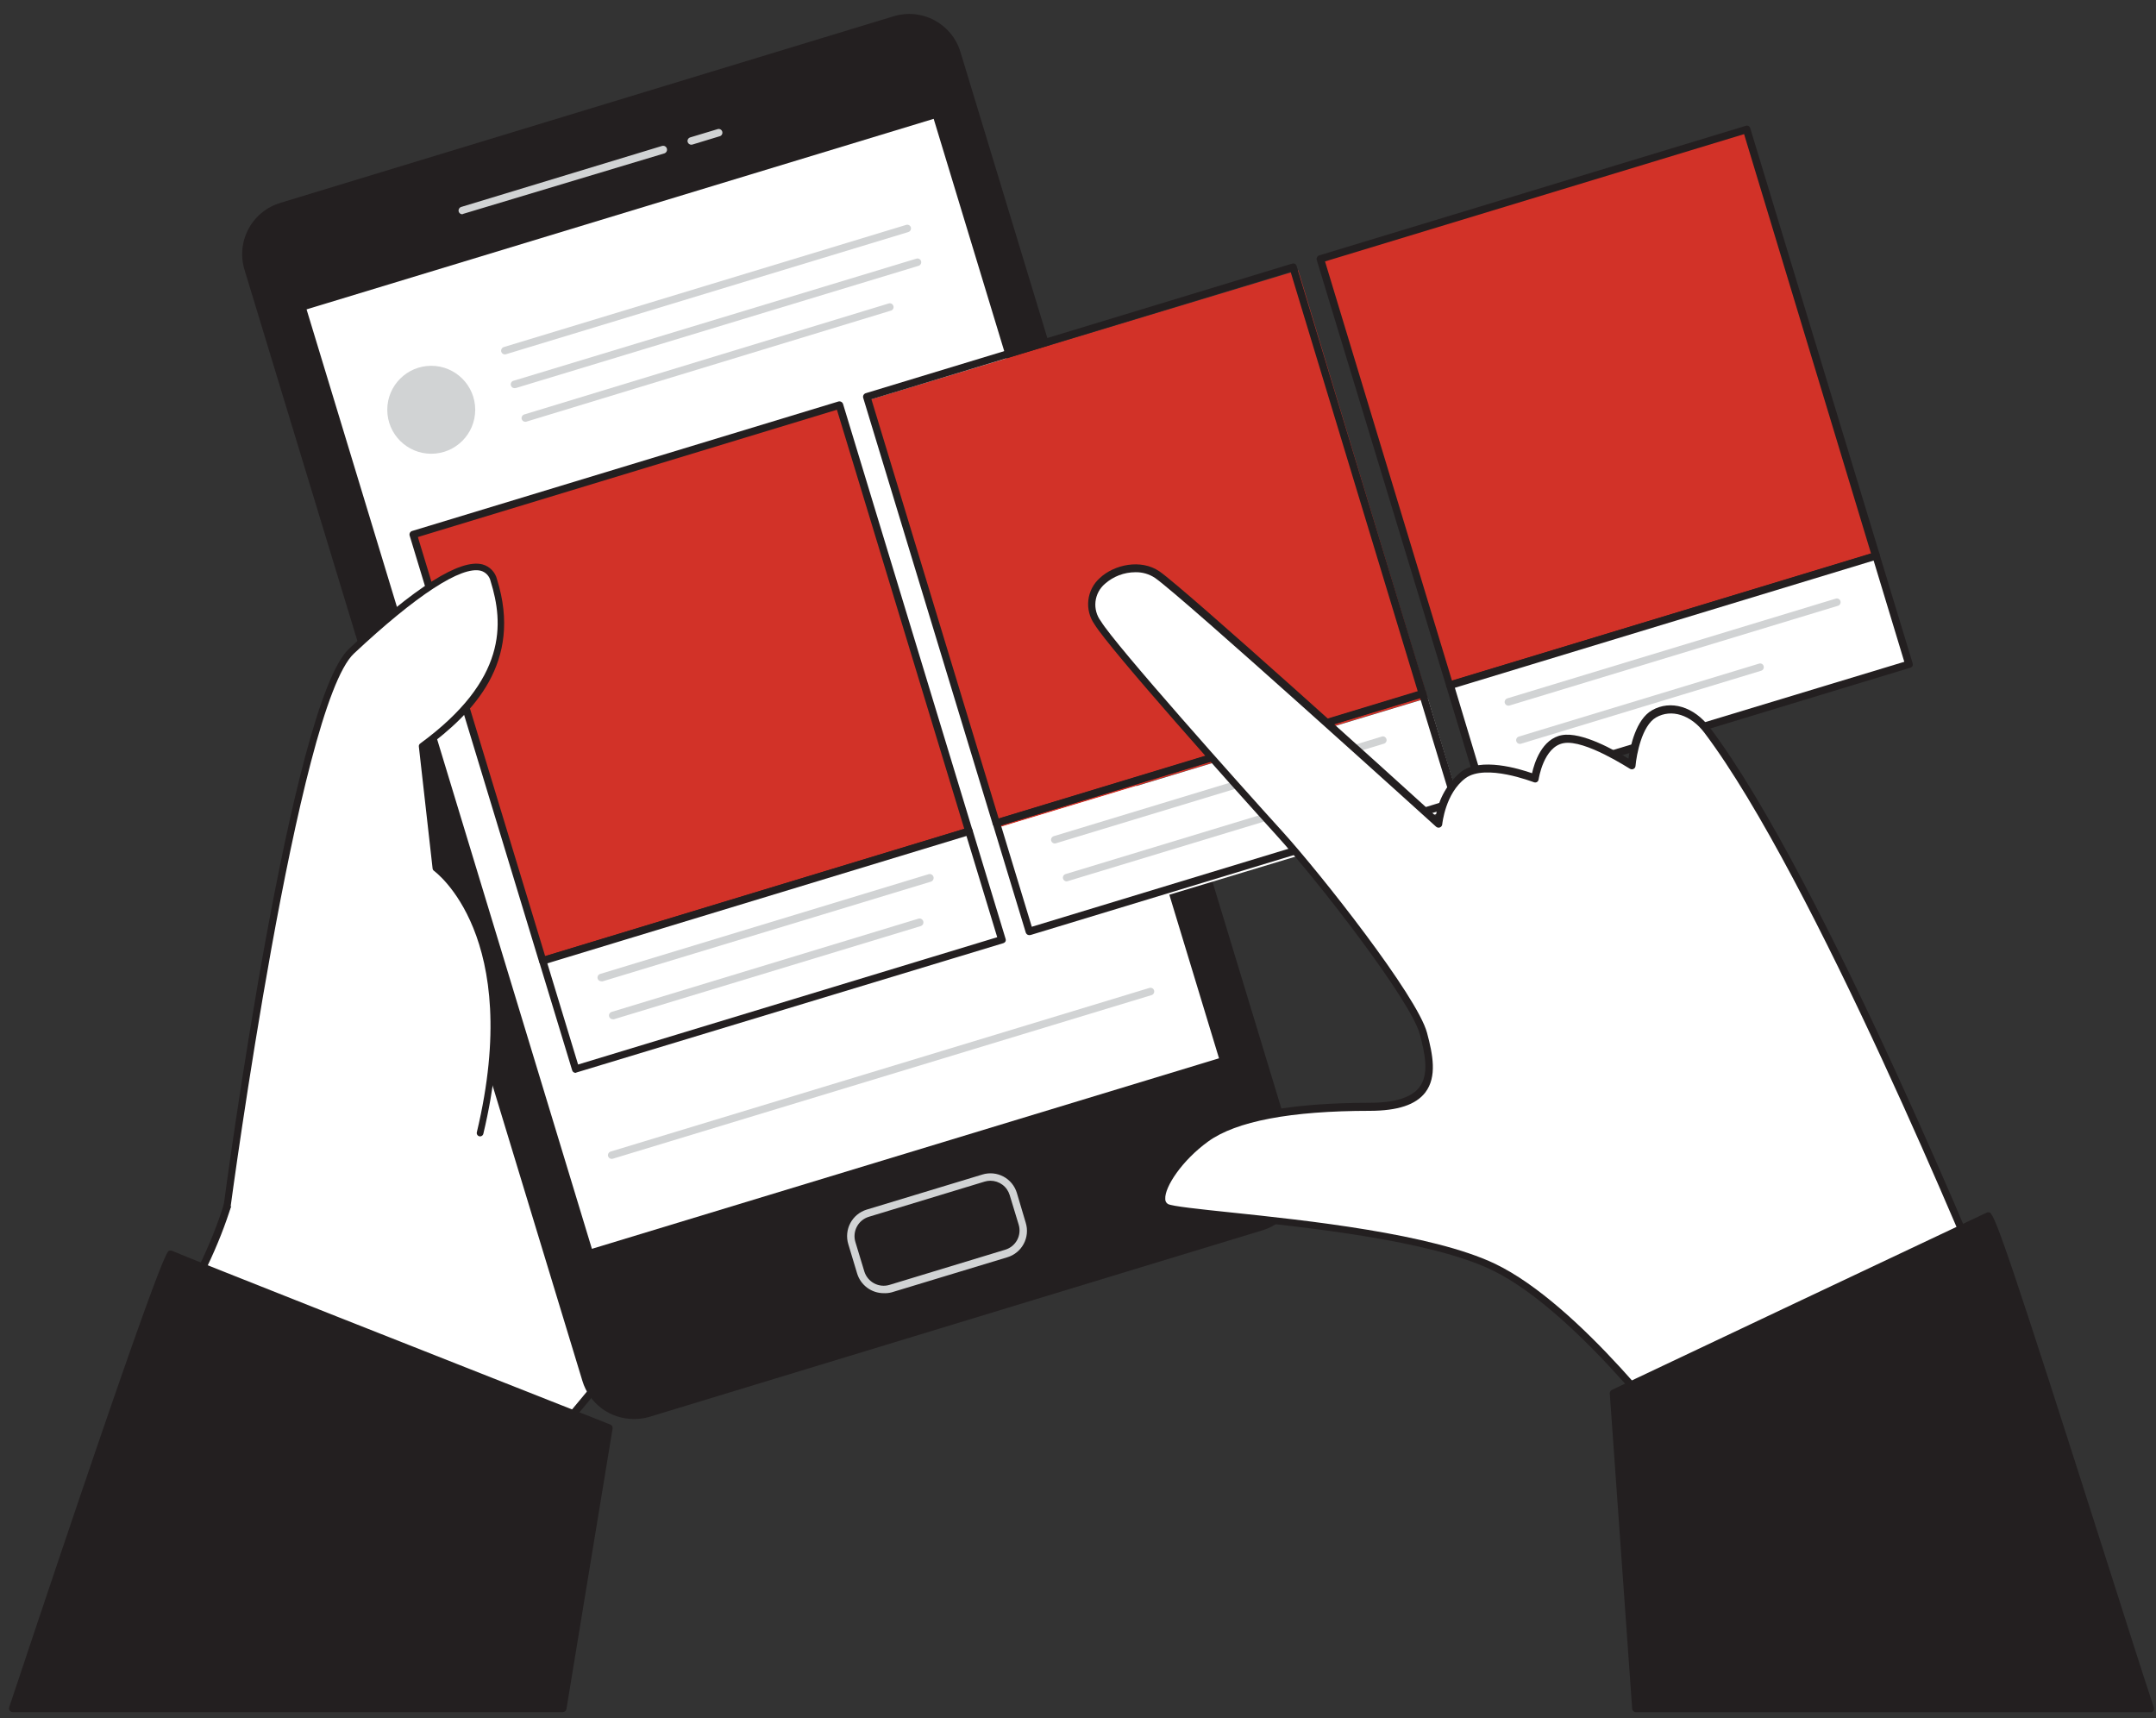<svg width="197" height="157" viewBox="0 0 197 157" fill="none" xmlns="http://www.w3.org/2000/svg">
<rect x="0" y="0" width="197" height="157" fill="#333333" stroke="none"/>
<path d="M44.323 138.822L14.622 122.546C21.443 112.122 21.962 106.174 23.128 97.893C26.873 71.397 53.143 54.487 73.574 40.55C75.294 39.337 77.077 38.215 78.915 37.187C81.091 36.021 87.101 32.412 88.704 35.748C90.225 38.947 86.453 44.773 84.57 47.113C85.807 45.259 87.174 43.497 88.663 41.84C89.128 41.221 89.77 40.759 90.505 40.516C91.869 40.202 93.193 41.512 93.404 42.897C93.616 44.282 93.036 45.666 92.395 46.922C90.875 49.931 88.975 52.733 86.74 55.258C88.24 53.566 93.786 47.194 93.67 53.641C93.577 57.704 91.883 61.565 88.957 64.385C90.228 63.261 91.597 62.254 93.049 61.377C93.255 61.214 93.492 61.096 93.746 61.03C94 60.964 94.264 60.952 94.523 60.995C94.796 61.127 95.031 61.328 95.205 61.578C95.378 61.827 95.484 62.118 95.512 62.42C96.44 66.554 94.148 69.508 92.565 73.041C91.344 75.77 90.628 78.383 89.066 81.036C83.424 90.628 77.551 97.285 71.091 106.351C69.495 108.684 44.411 138.863 44.323 138.822Z" fill="white"/>
<path d="M44.289 139.16C44.248 139.155 44.209 139.144 44.173 139.126L14.458 122.863C14.417 122.84 14.382 122.809 14.354 122.771C14.326 122.733 14.305 122.691 14.294 122.645C14.281 122.599 14.279 122.551 14.287 122.503C14.295 122.456 14.314 122.411 14.342 122.372C20.741 112.617 21.559 106.724 22.596 99.261L22.794 97.862C26.416 72.24 51.131 55.425 70.995 41.925L73.383 40.295C75.111 39.061 76.906 37.922 78.758 36.884L79.236 36.625C81.282 35.506 85.075 33.432 87.422 34.196C87.769 34.304 88.09 34.486 88.362 34.728C88.633 34.971 88.85 35.268 88.997 35.602C89.823 37.327 89.236 39.654 88.267 41.741L88.418 41.571C88.935 40.894 89.65 40.395 90.464 40.145C90.791 40.077 91.128 40.077 91.455 40.147C91.781 40.216 92.09 40.352 92.361 40.547C92.737 40.81 93.057 41.146 93.301 41.535C93.545 41.924 93.707 42.358 93.779 42.812C94.004 44.285 93.418 45.711 92.743 47.041C91.973 48.559 91.107 50.027 90.15 51.434C91.187 50.664 92.156 50.241 92.879 50.534C93.602 50.827 94.052 51.905 94.052 53.645C93.98 56.673 93.032 59.616 91.324 62.117C91.835 61.762 92.361 61.435 92.899 61.101C93.144 60.91 93.426 60.775 93.727 60.703C94.029 60.631 94.342 60.625 94.646 60.685C94.98 60.83 95.27 61.062 95.485 61.357C95.7 61.652 95.831 61.999 95.867 62.363C96.624 65.773 95.321 68.325 93.943 71.053C93.588 71.736 93.261 72.466 92.899 73.202C92.47 74.157 92.101 75.119 91.74 76.047C91.099 77.836 90.31 79.568 89.379 81.224C85.628 87.609 81.787 92.671 77.721 98.04C75.675 100.734 73.56 103.497 71.391 106.567C70.347 108.033 60.408 120.046 57.386 123.696C54.139 127.604 50.947 131.452 48.552 134.31C45.032 138.56 44.528 139.16 44.289 139.16ZM15.113 122.44L44.255 138.389C46.301 135.934 69.01 108.784 70.859 106.171C73.035 103.115 75.156 100.325 77.203 97.624C81.255 92.275 85.089 87.227 88.8 80.876C89.711 79.25 90.484 77.55 91.112 75.794C91.474 74.86 91.849 73.898 92.285 72.922C92.613 72.172 92.968 71.449 93.336 70.746C94.659 68.134 95.908 65.664 95.205 62.513C95.103 62.049 94.885 61.469 94.455 61.339C94.242 61.313 94.025 61.33 93.819 61.39C93.612 61.45 93.42 61.551 93.254 61.687C91.801 62.551 90.431 63.547 89.161 64.662C89.097 64.724 89.012 64.759 88.922 64.759C88.833 64.759 88.747 64.724 88.684 64.662C88.623 64.597 88.589 64.512 88.589 64.423C88.589 64.334 88.623 64.249 88.684 64.184C90.121 62.823 91.275 61.191 92.08 59.383C92.884 57.574 93.323 55.624 93.37 53.645C93.37 52.246 93.152 51.407 92.688 51.216C91.781 50.861 89.905 52.28 87.128 55.425L87.074 55.486C87.046 55.527 87.011 55.56 86.969 55.586C86.928 55.611 86.882 55.627 86.834 55.633C86.785 55.639 86.736 55.634 86.69 55.62C86.644 55.605 86.601 55.581 86.565 55.549C86.529 55.517 86.5 55.477 86.48 55.433C86.46 55.388 86.451 55.34 86.451 55.292C86.451 55.243 86.462 55.195 86.482 55.151C86.503 55.107 86.532 55.068 86.569 55.036C88.757 52.544 90.621 49.784 92.115 46.823C92.736 45.595 93.281 44.285 93.084 43.003C93.025 42.642 92.895 42.297 92.7 41.988C92.506 41.678 92.251 41.411 91.951 41.202C91.758 41.058 91.537 40.956 91.302 40.905C91.066 40.853 90.823 40.852 90.587 40.902C89.924 41.13 89.347 41.553 88.929 42.116C88.056 43.085 87.217 44.088 86.426 45.131C85.6 46.4 84.904 47.28 84.816 47.383C84.761 47.45 84.682 47.494 84.596 47.505C84.51 47.517 84.422 47.495 84.352 47.444C84.279 47.392 84.23 47.313 84.215 47.225C84.2 47.137 84.219 47.047 84.27 46.973C84.809 46.175 85.368 45.391 85.955 44.627C87.729 41.898 89.441 38.166 88.383 35.943C88.28 35.691 88.124 35.464 87.925 35.278C87.726 35.092 87.489 34.951 87.231 34.865C85.15 34.183 81.385 36.229 79.57 37.239L79.086 37.505C77.256 38.523 75.482 39.639 73.772 40.847L71.384 42.471C51.636 55.91 27.044 72.636 23.476 97.958L23.278 99.322C22.235 106.853 21.409 112.733 15.113 122.44Z" fill="#231F20"/>
<path d="M51.417 156.092L55.639 130.483C55.639 130.483 16.224 114.951 15.604 114.603C15.112 114.344 1.189 156.092 1.189 156.092H51.417Z" fill="#231F20"/>
<path d="M51.417 156.432H1.162C1.108 156.432 1.055 156.419 1.007 156.394C0.96 156.369 0.918 156.333 0.887 156.289C0.856 156.245 0.835 156.194 0.827 156.141C0.82 156.087 0.824 156.033 0.842 155.982C14.642 114.609 15.242 114.37 15.44 114.288C15.486 114.268 15.536 114.258 15.586 114.258C15.637 114.258 15.687 114.268 15.733 114.288C16.374 114.609 42.201 124.807 55.762 130.155C55.835 130.183 55.895 130.234 55.934 130.302C55.973 130.369 55.987 130.447 55.974 130.524L51.758 156.146C51.745 156.226 51.703 156.3 51.641 156.352C51.578 156.405 51.499 156.433 51.417 156.432ZM1.619 155.75H51.103L55.258 130.728C51.731 129.364 19.151 116.492 15.692 115.039C14.526 117.501 6.811 140.238 1.64 155.75H1.619Z" fill="#231F20"/>
<path d="M81.754 1.868L25.706 18.896C23.302 19.627 21.945 22.168 22.676 24.572L53.514 126.074C54.245 128.478 56.786 129.835 59.19 129.104L115.238 112.076C117.642 111.345 118.999 108.804 118.269 106.4L87.43 4.898C86.7 2.494 84.158 1.137 81.754 1.868Z" fill="#231F20"/>
<path d="M57.898 129.65C56.848 129.65 55.827 129.312 54.984 128.687C54.142 128.062 53.522 127.182 53.218 126.178L22.35 24.679C22.158 24.062 22.089 23.414 22.149 22.77C22.208 22.127 22.395 21.502 22.697 20.931C23 20.36 23.413 19.855 23.912 19.445C24.41 19.034 24.986 18.727 25.604 18.54L81.657 1.486C82.271 1.299 82.916 1.234 83.555 1.296C84.194 1.359 84.814 1.546 85.381 1.848C85.947 2.151 86.449 2.562 86.856 3.058C87.264 3.554 87.569 4.125 87.756 4.74L118.61 106.313C118.986 107.554 118.853 108.894 118.242 110.038C117.631 111.181 116.59 112.035 115.349 112.412L59.303 129.466C58.846 129.595 58.372 129.657 57.898 129.65ZM83.137 2.018C82.721 2.018 82.308 2.081 81.909 2.202L25.836 19.229C25.307 19.389 24.815 19.653 24.387 20.004C23.96 20.355 23.606 20.786 23.346 21.274C23.085 21.762 22.924 22.296 22.87 22.847C22.816 23.397 22.871 23.952 23.032 24.481L53.804 125.953C54.131 127.02 54.867 127.915 55.851 128.44C56.836 128.966 57.989 129.08 59.057 128.756L115.103 111.702C116.162 111.382 117.051 110.657 117.58 109.686C118.108 108.714 118.233 107.574 117.928 106.511L87.108 5.006C86.845 4.143 86.312 3.387 85.588 2.849C84.863 2.311 83.985 2.02 83.083 2.018H83.137Z" fill="#231F20"/>
<path d="M85.542 10.431L27.588 28.039L53.866 114.528L111.819 96.921L85.542 10.431Z" fill="white"/>
<path d="M53.859 114.867C53.804 114.868 53.75 114.853 53.702 114.826C53.661 114.807 53.625 114.779 53.596 114.745C53.567 114.711 53.545 114.671 53.531 114.628L27.261 28.137C27.243 28.097 27.233 28.052 27.233 28.008C27.233 27.963 27.243 27.919 27.261 27.878C27.282 27.839 27.31 27.805 27.344 27.777C27.378 27.748 27.417 27.727 27.459 27.715L85.443 10.108C85.529 10.082 85.621 10.092 85.701 10.134C85.78 10.176 85.839 10.248 85.866 10.333L112.143 96.824C112.156 96.868 112.161 96.913 112.157 96.959C112.152 97.004 112.139 97.048 112.117 97.088C112.096 97.128 112.066 97.163 112.031 97.192C111.995 97.22 111.954 97.241 111.911 97.254L53.927 114.854C53.905 114.861 53.882 114.866 53.859 114.867ZM28.012 28.267L54.084 114.103L111.385 96.695L85.313 10.858L28.012 28.267Z" fill="#231F20"/>
<path d="M80.743 118.154C80.202 118.154 79.674 117.98 79.239 117.659C78.803 117.337 78.482 116.884 78.322 116.367L77.51 113.673C77.316 113.032 77.384 112.341 77.698 111.75C78.013 111.16 78.548 110.718 79.188 110.521L89.761 107.315C90.078 107.217 90.412 107.183 90.742 107.214C91.072 107.246 91.393 107.343 91.686 107.498C91.979 107.654 92.238 107.867 92.449 108.123C92.659 108.38 92.817 108.675 92.913 108.993L93.725 111.722C93.823 112.039 93.857 112.372 93.825 112.702C93.794 113.033 93.697 113.354 93.541 113.646C93.385 113.939 93.173 114.199 92.916 114.409C92.66 114.62 92.364 114.777 92.047 114.873L81.473 118.079C81.235 118.141 80.989 118.166 80.743 118.154ZM90.498 107.881C90.315 107.881 90.134 107.909 89.959 107.963L79.386 111.176C78.919 111.319 78.528 111.641 78.298 112.072C78.068 112.503 78.017 113.007 78.158 113.475L78.976 116.169C79.12 116.636 79.442 117.027 79.873 117.257C80.303 117.487 80.808 117.538 81.275 117.397L91.849 114.184C92.081 114.115 92.297 114 92.485 113.847C92.672 113.693 92.828 113.504 92.942 113.291C93.056 113.077 93.127 112.843 93.15 112.602C93.173 112.36 93.148 112.117 93.077 111.885L92.258 109.191C92.144 108.813 91.911 108.481 91.594 108.245C91.277 108.01 90.893 107.882 90.498 107.881Z" fill="#D1D3D4"/>
<path d="M42.242 19.577C42.169 19.578 42.098 19.555 42.039 19.512C41.98 19.469 41.936 19.408 41.914 19.338C41.889 19.252 41.898 19.158 41.94 19.078C41.982 18.997 42.053 18.937 42.139 18.909L60.489 13.335C60.58 13.308 60.678 13.318 60.761 13.363C60.844 13.408 60.906 13.484 60.933 13.574C60.96 13.665 60.95 13.762 60.905 13.845C60.861 13.928 60.785 13.99 60.694 14.018L42.337 19.536L42.242 19.577Z" fill="#D1D3D4"/>
<path d="M63.164 13.222C63.091 13.221 63.02 13.198 62.962 13.155C62.903 13.112 62.859 13.052 62.836 12.983C62.823 12.94 62.818 12.894 62.822 12.849C62.827 12.803 62.84 12.759 62.862 12.719C62.883 12.679 62.913 12.644 62.948 12.616C62.984 12.587 63.025 12.566 63.068 12.553L65.531 11.81C65.575 11.79 65.623 11.781 65.671 11.781C65.719 11.782 65.766 11.792 65.81 11.812C65.854 11.833 65.893 11.862 65.924 11.898C65.956 11.934 65.98 11.977 65.994 12.023C66.008 12.069 66.012 12.117 66.006 12.165C66 12.213 65.984 12.259 65.959 12.3C65.934 12.341 65.9 12.376 65.861 12.403C65.821 12.431 65.776 12.449 65.729 12.458L63.266 13.208C63.233 13.219 63.199 13.224 63.164 13.222Z" fill="#D1D3D4"/>
<path d="M76.705 37.003L37.759 48.836L49.592 87.782L88.538 75.95L76.705 37.003Z" fill="#D23228"/>
<path d="M49.589 88.128C49.516 88.128 49.444 88.106 49.386 88.062C49.327 88.019 49.283 87.959 49.261 87.889L37.432 48.938C37.419 48.895 37.414 48.85 37.418 48.806C37.422 48.762 37.435 48.718 37.456 48.679C37.477 48.639 37.505 48.605 37.54 48.577C37.575 48.548 37.615 48.527 37.657 48.515L76.602 36.686C76.689 36.66 76.782 36.67 76.863 36.712C76.943 36.754 77.004 36.825 77.032 36.911L88.861 75.856C88.886 75.943 88.877 76.036 88.835 76.117C88.793 76.197 88.721 76.257 88.635 76.286L49.711 88.114C49.672 88.129 49.63 88.134 49.589 88.128ZM38.183 49.068L49.814 87.364L88.11 75.733L76.472 37.437L38.183 49.068Z" fill="#231F20"/>
<path d="M88.538 75.941L49.591 87.773L52.6 97.675L91.546 85.842L88.538 75.941Z" fill="white"/>
<path d="M52.59 98.026C52.538 98.022 52.487 98.008 52.44 97.985C52.401 97.964 52.365 97.935 52.337 97.9C52.309 97.864 52.288 97.824 52.277 97.78L49.268 87.882C49.242 87.795 49.252 87.702 49.294 87.621C49.336 87.541 49.407 87.48 49.493 87.452L88.445 75.624C88.531 75.598 88.623 75.607 88.702 75.649C88.782 75.692 88.841 75.763 88.868 75.849L91.876 85.754C91.909 85.837 91.909 85.93 91.876 86.013C91.831 86.092 91.758 86.15 91.671 86.177L52.693 97.985C52.662 98.005 52.627 98.019 52.59 98.026ZM50.012 88.018L52.822 97.262L91.119 85.631L88.308 76.381L50.012 88.018Z" fill="#231F20"/>
<path d="M54.937 89.657C54.864 89.657 54.792 89.634 54.734 89.591C54.675 89.548 54.631 89.487 54.609 89.418C54.583 89.331 54.592 89.237 54.635 89.157C54.676 89.077 54.748 89.016 54.834 88.988L84.849 79.874C84.94 79.847 85.037 79.857 85.121 79.902C85.204 79.947 85.266 80.023 85.293 80.113C85.32 80.204 85.31 80.301 85.265 80.384C85.22 80.468 85.144 80.529 85.054 80.557L55.039 89.67L54.937 89.657Z" fill="#D1D3D4"/>
<path d="M55.987 93.125C55.913 93.126 55.841 93.102 55.781 93.058C55.722 93.013 55.679 92.951 55.66 92.879C55.634 92.793 55.643 92.701 55.685 92.621C55.728 92.542 55.799 92.483 55.885 92.456L83.922 83.936C84.012 83.91 84.109 83.921 84.192 83.966C84.274 84.011 84.335 84.088 84.362 84.178C84.388 84.269 84.377 84.366 84.332 84.448C84.286 84.531 84.21 84.592 84.119 84.618L56.083 93.131C56.051 93.136 56.018 93.133 55.987 93.125Z" fill="#D1D3D4"/>
<path d="M118.627 24.688L79.551 36.492L91.355 75.569L130.431 63.764L118.627 24.688Z" fill="#D23228"/>
<path d="M91.03 75.541C90.975 75.542 90.921 75.528 90.873 75.501C90.833 75.48 90.796 75.451 90.767 75.415C90.738 75.38 90.716 75.34 90.703 75.296L78.874 36.351C78.849 36.265 78.858 36.173 78.9 36.094C78.942 36.015 79.014 35.955 79.099 35.928L118.05 24.093C118.134 24.063 118.226 24.063 118.31 24.093C118.388 24.138 118.447 24.211 118.473 24.298L130.302 63.242C130.328 63.328 130.318 63.421 130.276 63.5C130.234 63.579 130.163 63.638 130.077 63.665L91.132 75.501L91.03 75.541ZM79.624 36.481L91.255 74.791L129.552 63.194L117.928 24.843L79.624 36.481Z" fill="#231F20"/>
<path d="M130.457 63.774L91.381 75.578L94.382 85.513L133.458 73.708L130.457 63.774Z" fill="white"/>
<path d="M94.052 85.441C93.995 85.44 93.938 85.426 93.888 85.4C93.809 85.355 93.751 85.282 93.724 85.195L90.716 75.297C90.703 75.254 90.699 75.209 90.704 75.165C90.709 75.12 90.723 75.077 90.744 75.037C90.766 74.998 90.795 74.964 90.83 74.936C90.865 74.907 90.905 74.887 90.948 74.874L129.892 63.045C129.978 63.02 130.071 63.029 130.15 63.071C130.229 63.113 130.288 63.185 130.315 63.271L133.323 73.169C133.342 73.209 133.352 73.254 133.352 73.298C133.352 73.343 133.342 73.387 133.323 73.428C133.304 73.468 133.276 73.504 133.242 73.534C133.208 73.563 133.169 73.585 133.126 73.599L94.174 85.427L94.052 85.441ZM91.466 75.427L94.277 84.677L132.573 73.039L129.763 63.796L91.466 75.427Z" fill="#231F20"/>
<path d="M96.378 77.069C96.305 77.068 96.233 77.043 96.174 76.999C96.116 76.955 96.072 76.894 96.051 76.823C96.025 76.737 96.036 76.643 96.079 76.564C96.123 76.484 96.196 76.426 96.283 76.4L126.298 67.287C126.38 67.272 126.465 67.287 126.536 67.331C126.608 67.374 126.661 67.443 126.685 67.523C126.71 67.603 126.704 67.689 126.669 67.765C126.634 67.841 126.572 67.901 126.496 67.935L96.481 77.049C96.448 77.062 96.413 77.069 96.378 77.069Z" fill="#D1D3D4"/>
<path d="M97.463 80.531C97.39 80.53 97.319 80.507 97.26 80.464C97.202 80.421 97.158 80.361 97.135 80.292C97.122 80.249 97.117 80.203 97.121 80.157C97.126 80.112 97.139 80.068 97.16 80.028C97.182 79.988 97.212 79.953 97.247 79.924C97.282 79.896 97.323 79.875 97.367 79.862L121.522 72.529C121.605 72.514 121.69 72.53 121.761 72.573C121.832 72.617 121.885 72.685 121.91 72.765C121.934 72.845 121.928 72.931 121.893 73.007C121.858 73.083 121.797 73.144 121.72 73.177L97.531 80.517L97.463 80.531Z" fill="#D1D3D4"/>
<path d="M159.596 11.823L120.649 23.656L132.482 62.603L171.428 50.77L159.596 11.823Z" fill="#D23228"/>
<path d="M132.478 62.946C132.421 62.947 132.364 62.932 132.314 62.905C132.274 62.886 132.239 62.858 132.211 62.824C132.183 62.79 132.162 62.75 132.15 62.708L120.315 23.756C120.29 23.669 120.3 23.576 120.343 23.497C120.387 23.417 120.46 23.359 120.547 23.333L159.491 11.505C159.532 11.486 159.576 11.477 159.621 11.477C159.666 11.477 159.71 11.486 159.751 11.505C159.791 11.524 159.827 11.552 159.856 11.586C159.886 11.62 159.908 11.659 159.921 11.702L171.75 50.654C171.775 50.74 171.766 50.832 171.724 50.911C171.682 50.99 171.61 51.05 171.525 51.077L132.573 62.905C132.545 62.926 132.512 62.94 132.478 62.946ZM121.072 23.886L132.669 62.182L170.965 50.586L159.362 12.255L121.072 23.886Z" fill="#231F20"/>
<path d="M171.422 50.769L132.476 62.602L135.484 72.503L174.43 60.67L171.422 50.769Z" fill="white"/>
<path d="M135.48 72.848C135.426 72.848 135.372 72.836 135.323 72.814C135.242 72.77 135.181 72.697 135.152 72.61L132.151 62.711C132.125 62.626 132.135 62.533 132.177 62.454C132.219 62.375 132.29 62.315 132.376 62.288L171.321 50.453C171.364 50.44 171.41 50.435 171.455 50.439C171.5 50.443 171.544 50.457 171.584 50.478C171.624 50.5 171.66 50.529 171.688 50.565C171.717 50.6 171.738 50.641 171.75 50.685L174.759 60.583C174.789 60.667 174.789 60.759 174.759 60.842C174.714 60.921 174.641 60.98 174.554 61.006L135.609 72.835C135.568 72.85 135.524 72.855 135.48 72.848ZM132.935 62.841L135.712 72.064L174.001 60.467L171.198 51.217L132.935 62.841Z" fill="#231F20"/>
<path d="M137.826 64.477C137.753 64.478 137.682 64.455 137.623 64.412C137.564 64.369 137.521 64.308 137.499 64.239C137.473 64.152 137.482 64.058 137.524 63.978C137.566 63.898 137.638 63.837 137.724 63.809L167.739 54.695C167.782 54.682 167.828 54.677 167.873 54.681C167.919 54.686 167.963 54.699 168.003 54.721C168.043 54.742 168.078 54.772 168.107 54.807C168.135 54.843 168.156 54.883 168.169 54.927C168.181 54.97 168.185 55.015 168.18 55.06C168.175 55.104 168.162 55.147 168.14 55.187C168.119 55.226 168.09 55.261 168.055 55.289C168.02 55.317 167.98 55.338 167.937 55.35L137.922 64.464L137.826 64.477Z" fill="#D1D3D4"/>
<path d="M138.877 67.968C138.803 67.969 138.73 67.946 138.671 67.901C138.612 67.857 138.569 67.794 138.549 67.723C138.524 67.637 138.533 67.544 138.575 67.465C138.617 67.386 138.689 67.326 138.774 67.3L160.726 60.635C160.769 60.62 160.814 60.615 160.859 60.618C160.904 60.622 160.947 60.635 160.987 60.656C161.026 60.677 161.061 60.706 161.089 60.741C161.117 60.776 161.138 60.817 161.149 60.86C161.175 60.946 161.166 61.039 161.124 61.118C161.081 61.197 161.01 61.256 160.924 61.283L138.972 67.955L138.877 67.968Z" fill="#D1D3D4"/>
<path d="M39.404 41.458C41.623 41.458 43.422 39.659 43.422 37.44C43.422 35.221 41.623 33.422 39.404 33.422C37.185 33.422 35.386 35.221 35.386 37.44C35.386 39.659 37.185 41.458 39.404 41.458Z" fill="#D1D3D4"/>
<path d="M46.13 32.381C46.057 32.381 45.986 32.358 45.927 32.315C45.868 32.273 45.825 32.212 45.803 32.142C45.777 32.055 45.786 31.962 45.828 31.882C45.87 31.801 45.942 31.741 46.028 31.712L82.803 20.546C82.889 20.52 82.982 20.529 83.061 20.571C83.14 20.613 83.2 20.685 83.226 20.771C83.252 20.857 83.243 20.951 83.201 21.031C83.159 21.111 83.087 21.172 83.001 21.2L46.226 32.367L46.13 32.381Z" fill="#D1D3D4"/>
<path d="M47.065 35.46C46.974 35.474 46.882 35.451 46.809 35.396C46.735 35.342 46.686 35.261 46.673 35.17C46.659 35.08 46.682 34.987 46.736 34.914C46.791 34.84 46.872 34.791 46.963 34.778L83.738 23.631C83.824 23.606 83.916 23.615 83.996 23.657C84.075 23.699 84.134 23.771 84.161 23.857C84.187 23.943 84.178 24.037 84.136 24.117C84.094 24.197 84.022 24.258 83.936 24.286L47.16 35.446L47.065 35.46Z" fill="#D1D3D4"/>
<path d="M47.999 38.538C47.926 38.539 47.855 38.516 47.796 38.473C47.737 38.43 47.694 38.369 47.672 38.3C47.646 38.213 47.655 38.119 47.697 38.039C47.739 37.959 47.811 37.898 47.897 37.87L81.207 27.726C81.25 27.713 81.295 27.708 81.34 27.713C81.385 27.717 81.428 27.73 81.468 27.752C81.507 27.774 81.542 27.803 81.57 27.839C81.597 27.874 81.618 27.915 81.63 27.958C81.644 28.001 81.65 28.046 81.646 28.091C81.643 28.135 81.63 28.179 81.609 28.219C81.588 28.258 81.559 28.293 81.524 28.321C81.488 28.349 81.448 28.37 81.404 28.381L48.095 38.525C48.064 38.536 48.032 38.541 47.999 38.538Z" fill="#D1D3D4"/>
<path d="M55.892 105.886C55.819 105.886 55.748 105.863 55.689 105.82C55.63 105.777 55.587 105.716 55.565 105.647C55.539 105.56 55.548 105.467 55.59 105.386C55.632 105.306 55.704 105.245 55.79 105.217L105.028 90.264C105.114 90.239 105.207 90.248 105.286 90.29C105.365 90.332 105.424 90.404 105.451 90.489C105.477 90.576 105.468 90.67 105.426 90.75C105.384 90.83 105.312 90.891 105.226 90.919L55.988 105.872C55.957 105.883 55.925 105.887 55.892 105.886Z" fill="#D1D3D4"/>
<path d="M182.303 119.579C182.303 119.579 166.579 80.695 156.02 66.698C154.58 64.787 152.609 64.351 151.142 65.197C149.416 66.193 149.096 69.89 149.096 69.89C149.096 69.89 144.921 67.121 142.806 67.496C140.691 67.871 140.241 71.097 140.241 71.097C140.241 71.097 135.705 69.29 133.692 70.79C131.68 72.291 131.435 75.238 131.435 75.238C131.435 75.238 108.309 54.289 105.731 52.488C103.152 50.687 98.125 53.259 100.273 56.847C101.638 59.078 113.139 71.984 116.877 76.091C120.615 80.198 129.204 91.242 130.036 94.386C130.868 97.531 131.523 101.078 125.165 101.092C118.808 101.106 113.091 101.836 110.158 103.964C107.225 106.092 105.178 109.469 106.522 110.24C107.866 111.011 128.16 111.741 136.435 115.697C144.709 119.654 154.662 133.481 154.662 133.481L182.303 119.579Z" fill="white"/>
<path d="M154.689 133.849C154.636 133.85 154.584 133.838 154.536 133.814C154.489 133.79 154.448 133.755 154.416 133.713C154.314 133.576 144.416 119.926 136.312 116.038C130.67 113.309 119.196 112.116 112.341 111.399C108.636 111.01 106.842 110.813 106.378 110.547C106.2 110.442 106.052 110.292 105.949 110.113C105.846 109.933 105.792 109.73 105.792 109.523C105.717 108.043 107.6 105.43 109.987 103.691C112.654 101.753 117.771 100.764 125.186 100.758C127.457 100.758 128.972 100.273 129.688 99.346C130.602 98.152 130.213 96.289 129.729 94.482C128.924 91.46 120.533 80.606 116.645 76.329C112.757 72.052 101.358 59.275 100 57.031C99.552 56.388 99.355 55.603 99.446 54.825C99.538 54.047 99.912 53.329 100.498 52.809C101.788 51.601 104.236 51.028 105.956 52.215C108.35 53.886 127.832 71.493 131.195 74.563C131.454 72.985 132.27 71.552 133.494 70.524C135.302 69.16 138.815 70.238 139.988 70.647C140.193 69.713 140.882 67.502 142.717 67.168C144.552 66.834 147.622 68.6 148.795 69.317C148.959 68.205 149.477 65.742 150.937 64.903C152.649 63.914 154.785 64.555 156.251 66.499C166.715 80.375 182.419 119.074 182.576 119.462C182.609 119.541 182.611 119.628 182.582 119.708C182.553 119.788 182.495 119.854 182.419 119.892L154.805 133.815C154.769 133.834 154.73 133.845 154.689 133.849ZM103.745 52.283C102.72 52.285 101.73 52.661 100.962 53.341C100.477 53.754 100.168 54.338 100.098 54.972C100.029 55.605 100.203 56.242 100.587 56.751C101.897 58.928 113.35 71.759 117.15 75.941C120.642 79.781 129.497 91.016 130.39 94.359C130.916 96.33 131.332 98.377 130.234 99.816C129.367 100.942 127.716 101.487 125.186 101.494C117.921 101.494 112.941 102.449 110.39 104.298C108.009 106.024 106.413 108.445 106.474 109.537C106.468 109.63 106.488 109.724 106.531 109.807C106.574 109.89 106.639 109.959 106.72 110.008C107.074 110.212 109.666 110.485 112.409 110.772C119.305 111.495 130.827 112.709 136.612 115.472C144.368 119.203 153.4 131.23 154.798 133.133L181.866 119.49C180.4 115.881 165.679 80.136 155.746 66.963C154.498 65.306 152.718 64.746 151.319 65.551C150.023 66.295 149.532 68.962 149.443 69.978C149.439 70.038 149.42 70.095 149.387 70.144C149.354 70.193 149.308 70.233 149.254 70.258C149.201 70.284 149.142 70.295 149.082 70.29C149.023 70.285 148.967 70.265 148.918 70.231C148.877 70.231 144.825 67.55 142.881 67.898C141.032 68.225 140.596 71.179 140.589 71.206C140.583 71.258 140.565 71.308 140.536 71.352C140.508 71.395 140.47 71.432 140.425 71.459C140.378 71.481 140.327 71.492 140.275 71.492C140.223 71.492 140.172 71.481 140.125 71.459C140.084 71.459 135.745 69.74 133.904 71.104C132.062 72.468 131.789 75.279 131.782 75.306C131.779 75.37 131.757 75.432 131.719 75.484C131.682 75.536 131.63 75.576 131.571 75.6C131.511 75.623 131.446 75.628 131.383 75.616C131.321 75.604 131.263 75.575 131.216 75.531C130.984 75.32 108.077 54.575 105.546 52.809C105.014 52.452 104.385 52.269 103.745 52.283Z" fill="#231F20"/>
<path d="M196.492 156.094C192.965 145.357 182.167 110.873 181.676 111.071C181.184 111.269 147.438 127.32 147.438 127.32L149.484 156.121L196.492 156.094Z" fill="#231F20"/>
<path d="M196.492 156.437H149.477C149.39 156.437 149.307 156.404 149.243 156.344C149.18 156.285 149.142 156.203 149.136 156.116L147.09 127.322C147.086 127.253 147.103 127.184 147.138 127.125C147.173 127.065 147.225 127.018 147.288 126.988C148.652 126.34 180.925 111.066 181.532 110.794C181.624 110.756 181.727 110.756 181.819 110.794C182.296 111.005 183.811 115.357 192.358 142.173C194.2 147.937 195.769 152.91 196.806 156.014C196.823 156.065 196.828 156.119 196.82 156.173C196.812 156.226 196.792 156.277 196.76 156.321C196.729 156.365 196.688 156.401 196.64 156.426C196.592 156.45 196.539 156.464 196.485 156.464L196.492 156.437ZM149.791 155.755H196.021C194.998 152.63 193.47 147.848 191.717 142.35C187.822 130.16 182.549 113.645 181.559 111.537C178.524 112.963 150.521 126.21 147.799 127.506L149.791 155.755Z" fill="#231F20"/>
<path d="M20.727 110.314C20.727 110.314 26.832 64.425 32.105 59.5C38.367 53.661 44.07 49.691 45.114 53.033C46.157 56.376 47.16 61.936 38.579 68.198L39.827 79.331C39.827 79.331 48.252 85.15 43.865 103.52" fill="white"/>
<path d="M20.727 110.626H20.686C20.603 110.614 20.529 110.57 20.479 110.503C20.429 110.437 20.408 110.353 20.42 110.271C20.665 108.395 26.6 64.212 31.893 59.273C37.944 53.624 42.051 51.025 44.097 51.571C44.419 51.66 44.71 51.834 44.941 52.074C45.173 52.314 45.336 52.611 45.414 52.935C47.788 60.528 43.224 65.16 38.906 68.345L40.12 79.158C41.185 79.969 48.306 86.191 44.166 103.586C44.157 103.626 44.14 103.664 44.116 103.698C44.092 103.731 44.062 103.76 44.027 103.781C43.992 103.803 43.953 103.817 43.913 103.824C43.872 103.83 43.83 103.828 43.79 103.818C43.712 103.797 43.645 103.746 43.604 103.675C43.563 103.605 43.551 103.521 43.572 103.443C47.856 85.488 39.738 79.642 39.657 79.567C39.62 79.543 39.589 79.51 39.567 79.472C39.544 79.435 39.531 79.392 39.527 79.349L38.272 68.216C38.264 68.161 38.272 68.104 38.295 68.054C38.318 68.003 38.355 67.96 38.401 67.929C46.376 62.09 46.021 56.94 44.827 53.099C44.779 52.876 44.67 52.67 44.514 52.503C44.358 52.336 44.16 52.215 43.941 52.151C42.167 51.687 38.047 54.368 32.344 59.709C27.214 64.484 21.122 109.875 21.061 110.332C21.058 110.374 21.047 110.414 21.029 110.451C21.011 110.488 20.986 110.521 20.955 110.548C20.924 110.576 20.887 110.597 20.848 110.61C20.809 110.623 20.768 110.628 20.727 110.626Z" fill="#231F20"/>
</svg>

